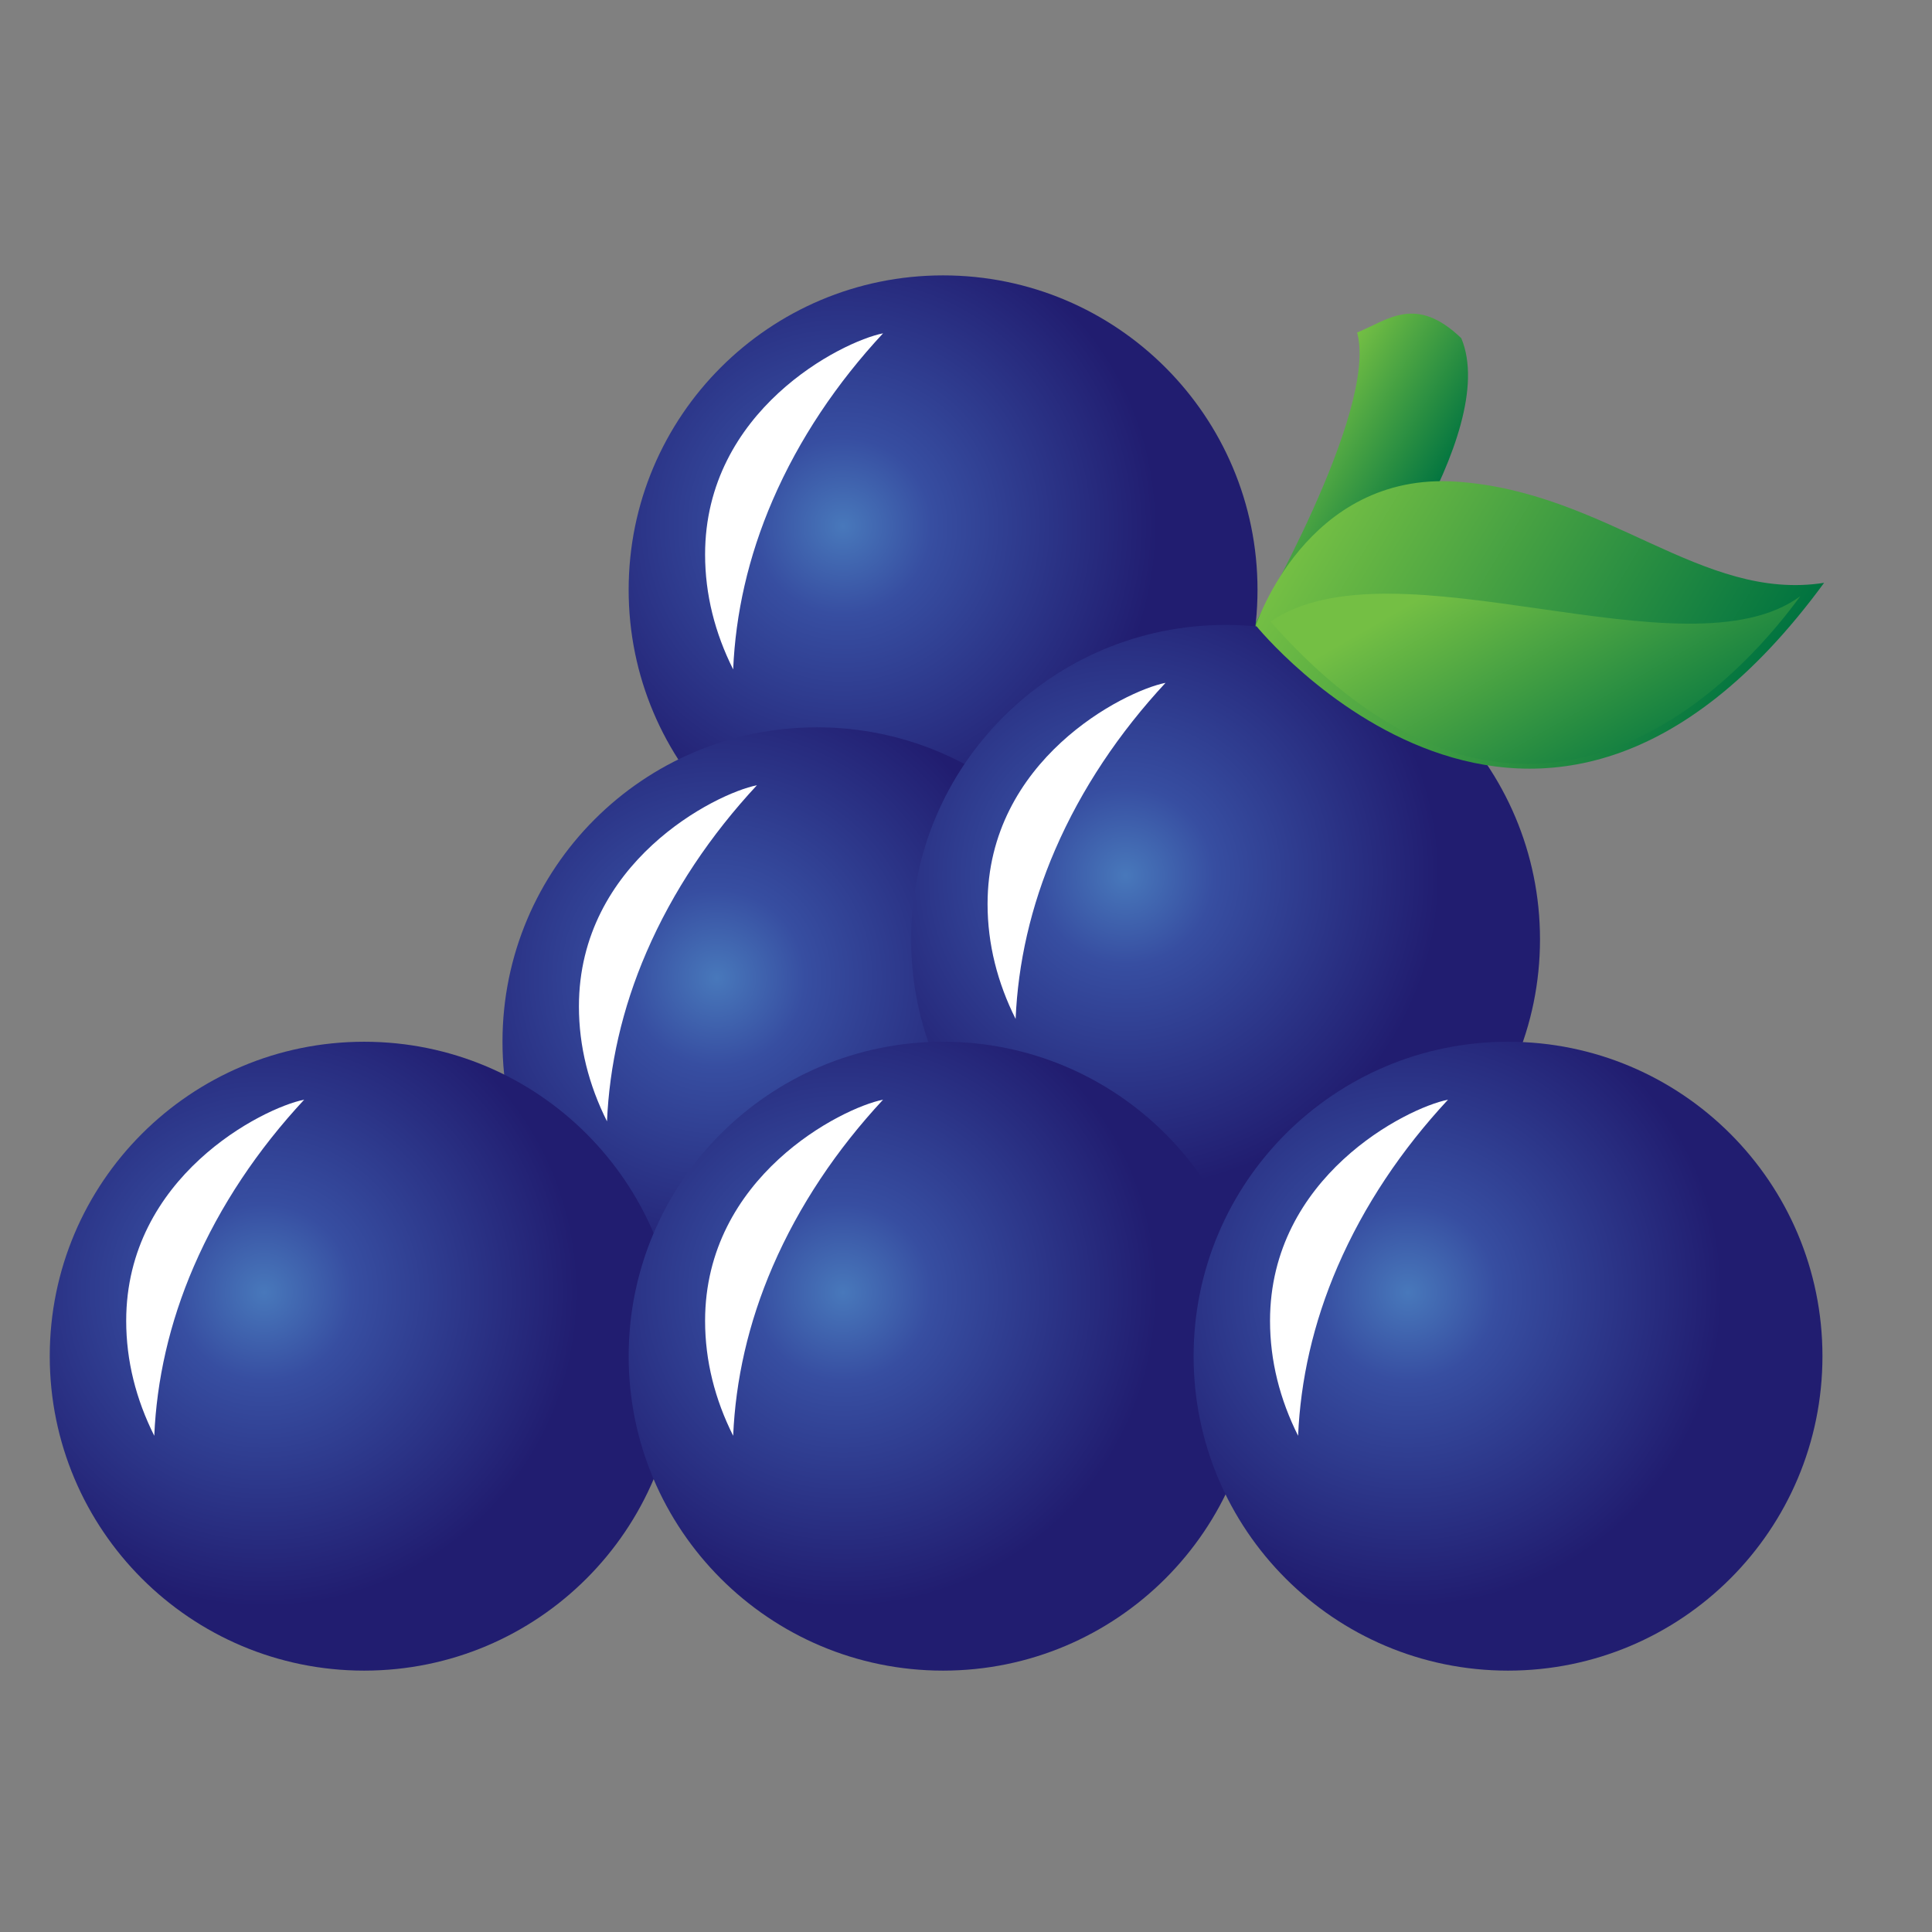 <?xml version="1.0" encoding="utf-8"?>
<!-- Generator: Adobe Illustrator 15.1.0, SVG Export Plug-In . SVG Version: 6.00 Build 0)  -->
<!DOCTYPE svg PUBLIC "-//W3C//DTD SVG 1.1//EN" "http://www.w3.org/Graphics/SVG/1.1/DTD/svg11.dtd">
<svg version="1.1" id="Layer_1" xmlns="http://www.w3.org/2000/svg" xmlns:xlink="http://www.w3.org/1999/xlink" x="0px" y="0px"
	 width="320px" height="320px" viewBox="0 0 320 320" enable-background="new 0 0 320 320" xml:space="preserve">
<rect x="0" y="0" width="320" height="320" fill="#808080" stroke="none"/>
<g>
	
		<linearGradient id="SVGID_1_" gradientUnits="userSpaceOnUse" x1="76.018" y1="-78.338" x2="101.216" y2="-78.338" gradientTransform="matrix(0.856 0.517 -0.517 0.856 108.249 100.929)">
		<stop  offset="0" style="stop-color:#74BF44"/>
		<stop  offset="1" style="stop-color:#007340"/>
	</linearGradient>
	<path fill="url(#SVGID_1_)" d="M207.389,104.124c0,0,20.958-36.002,17.393-49.052c5.166-2.094,9.696-6.291,17.252,0.941
		c6.608,15.798-18.131,48.379-21.861,52.774C215.073,106.486,207.389,104.124,207.389,104.124z"/>
	<g>
		<radialGradient id="SVGID_2_" cx="139.626" cy="87.14" r="52.079" gradientUnits="userSpaceOnUse">
			<stop  offset="0" style="stop-color:#4878BB"/>
			<stop  offset="0.282" style="stop-color:#374EA1"/>
			<stop  offset="1" style="stop-color:#211D70"/>
		</radialGradient>
		<path fill="url(#SVGID_2_)" d="M208.284,97.693c0,28.764-23.314,52.08-52.08,52.08c-28.765,0-52.079-23.316-52.079-52.08
			c0-28.766,23.314-52.081,52.079-52.081C184.97,45.613,208.284,68.927,208.284,97.693z"/>
		<path fill="#FFFFFF" d="M127.98,82.837c4.381-10.128,10.637-19.406,18.284-27.629c-6.886,1.366-29.479,12.771-29.479,36.632
			c0,6.629,1.634,13.022,4.65,19.035C121.832,101.71,123.897,92.277,127.98,82.837z"/>
	</g>
	<g>
		<radialGradient id="SVGID_3_" cx="118.728" cy="161.995" r="52.08" gradientUnits="userSpaceOnUse">
			<stop  offset="0" style="stop-color:#4878BB"/>
			<stop  offset="0.282" style="stop-color:#374EA1"/>
			<stop  offset="1" style="stop-color:#211D70"/>
		</radialGradient>
		<path fill="url(#SVGID_3_)" d="M187.387,172.546c0,28.767-23.314,52.083-52.078,52.083c-28.766,0-52.081-23.316-52.081-52.083
			c0-28.761,23.314-52.078,52.081-52.078C164.072,120.468,187.387,143.785,187.387,172.546z"/>
		<path fill="#FFFFFF" d="M107.083,157.692c4.382-10.129,10.64-19.403,18.286-27.63c-6.887,1.369-29.481,12.774-29.481,36.634
			c0,6.629,1.637,13.02,4.65,19.034C100.934,176.568,103.001,167.131,107.083,157.692z"/>
	</g>
	<g>
		<radialGradient id="SVGID_4_" cx="43.742" cy="214.073" r="52.08" gradientUnits="userSpaceOnUse">
			<stop  offset="0" style="stop-color:#4878BB"/>
			<stop  offset="0.282" style="stop-color:#374EA1"/>
			<stop  offset="1" style="stop-color:#211D70"/>
		</radialGradient>
		<path fill="url(#SVGID_4_)" d="M112.401,224.629c0,28.762-23.314,52.079-52.08,52.079c-28.764,0-52.08-23.317-52.08-52.079
			c0-28.766,23.316-52.083,52.08-52.083C89.087,172.546,112.401,195.863,112.401,224.629z"/>
		<path fill="#FFFFFF" d="M32.096,209.771c4.384-10.129,10.639-19.403,18.286-27.629c-6.885,1.367-29.48,12.771-29.48,36.631
			c0,6.631,1.635,13.026,4.65,19.037C25.949,228.648,28.015,219.214,32.096,209.771z"/>
	</g>
	<g>
		<radialGradient id="SVGID_5_" cx="186.414" cy="145.033" r="52.08" gradientUnits="userSpaceOnUse">
			<stop  offset="0" style="stop-color:#4878BB"/>
			<stop  offset="0.282" style="stop-color:#374EA1"/>
			<stop  offset="1" style="stop-color:#211D70"/>
		</radialGradient>
		<path fill="url(#SVGID_5_)" d="M255.073,155.585c0,28.766-23.322,52.082-52.078,52.082c-28.771,0-52.082-23.316-52.082-52.082
			c0-28.765,23.31-52.079,52.082-52.079C231.751,103.506,255.073,126.82,255.073,155.585z"/>
		<path fill="#FFFFFF" d="M174.768,140.729c4.384-10.126,10.64-19.403,18.28-27.629c-6.881,1.368-29.476,12.773-29.476,36.634
			c0,6.63,1.637,13.023,4.646,19.034C168.614,159.605,170.682,150.169,174.768,140.729z"/>
	</g>
	<g>
		<radialGradient id="SVGID_6_" cx="139.626" cy="214.073" r="52.08" gradientUnits="userSpaceOnUse">
			<stop  offset="0" style="stop-color:#4878BB"/>
			<stop  offset="0.282" style="stop-color:#374EA1"/>
			<stop  offset="1" style="stop-color:#211D70"/>
		</radialGradient>
		<path fill="url(#SVGID_6_)" d="M208.284,224.629c0,28.762-23.314,52.079-52.08,52.079c-28.765,0-52.079-23.317-52.079-52.079
			c0-28.766,23.314-52.083,52.079-52.083C184.97,172.546,208.284,195.863,208.284,224.629z"/>
		<path fill="#FFFFFF" d="M127.98,209.771c4.381-10.129,10.637-19.403,18.284-27.629c-6.886,1.367-29.479,12.771-29.479,36.631
			c0,6.631,1.634,13.026,4.65,19.037C121.832,228.648,123.897,219.214,127.98,209.771z"/>
	</g>
	<g>
		<radialGradient id="SVGID_7_" cx="233.198" cy="214.073" r="52.08" gradientUnits="userSpaceOnUse">
			<stop  offset="0" style="stop-color:#4878BB"/>
			<stop  offset="0.282" style="stop-color:#374EA1"/>
			<stop  offset="1" style="stop-color:#211D70"/>
		</radialGradient>
		<path fill="url(#SVGID_7_)" d="M301.856,224.629c0,28.762-23.315,52.079-52.078,52.079c-28.766,0-52.081-23.317-52.081-52.079
			c0-28.766,23.315-52.083,52.081-52.083C278.541,172.546,301.856,195.863,301.856,224.629z"/>
		<path fill="#FFFFFF" d="M221.552,209.771c4.383-10.129,10.638-19.403,18.286-27.629c-6.888,1.367-29.481,12.771-29.481,36.631
			c0,6.631,1.636,13.026,4.649,19.037C215.403,228.648,217.469,219.214,221.552,209.771z"/>
	</g>
	<g>
		
			<linearGradient id="SVGID_8_" gradientUnits="userSpaceOnUse" x1="86.002" y1="-74.759" x2="163.658" y2="-74.759" gradientTransform="matrix(0.856 0.517 -0.517 0.856 108.249 100.929)">
			<stop  offset="0" style="stop-color:#74BF44"/>
			<stop  offset="1" style="stop-color:#007340"/>
		</linearGradient>
		<path fill="url(#SVGID_8_)" d="M208.013,103.603c0,0,8.3-25.494,33.197-23.828c24.899,1.677,40.603,19.95,60.919,16.759
			C254.574,161.398,208.013,103.603,208.013,103.603z"/>
		
			<linearGradient id="SVGID_9_" gradientUnits="userSpaceOnUse" x1="115.277" y1="-80.987" x2="156.388" y2="-58.176" gradientTransform="matrix(0.856 0.517 -0.517 0.856 108.249 100.929)">
			<stop  offset="0" style="stop-color:#74BF44"/>
			<stop  offset="1" style="stop-color:#007340"/>
		</linearGradient>
		<path fill="url(#SVGID_9_)" d="M210.441,102.96c20.335-14.033,68.826,9.691,87.753-4.212
			C295.449,102.257,257.936,156.665,210.441,102.96z"/>
	</g>
</g>
</svg>
